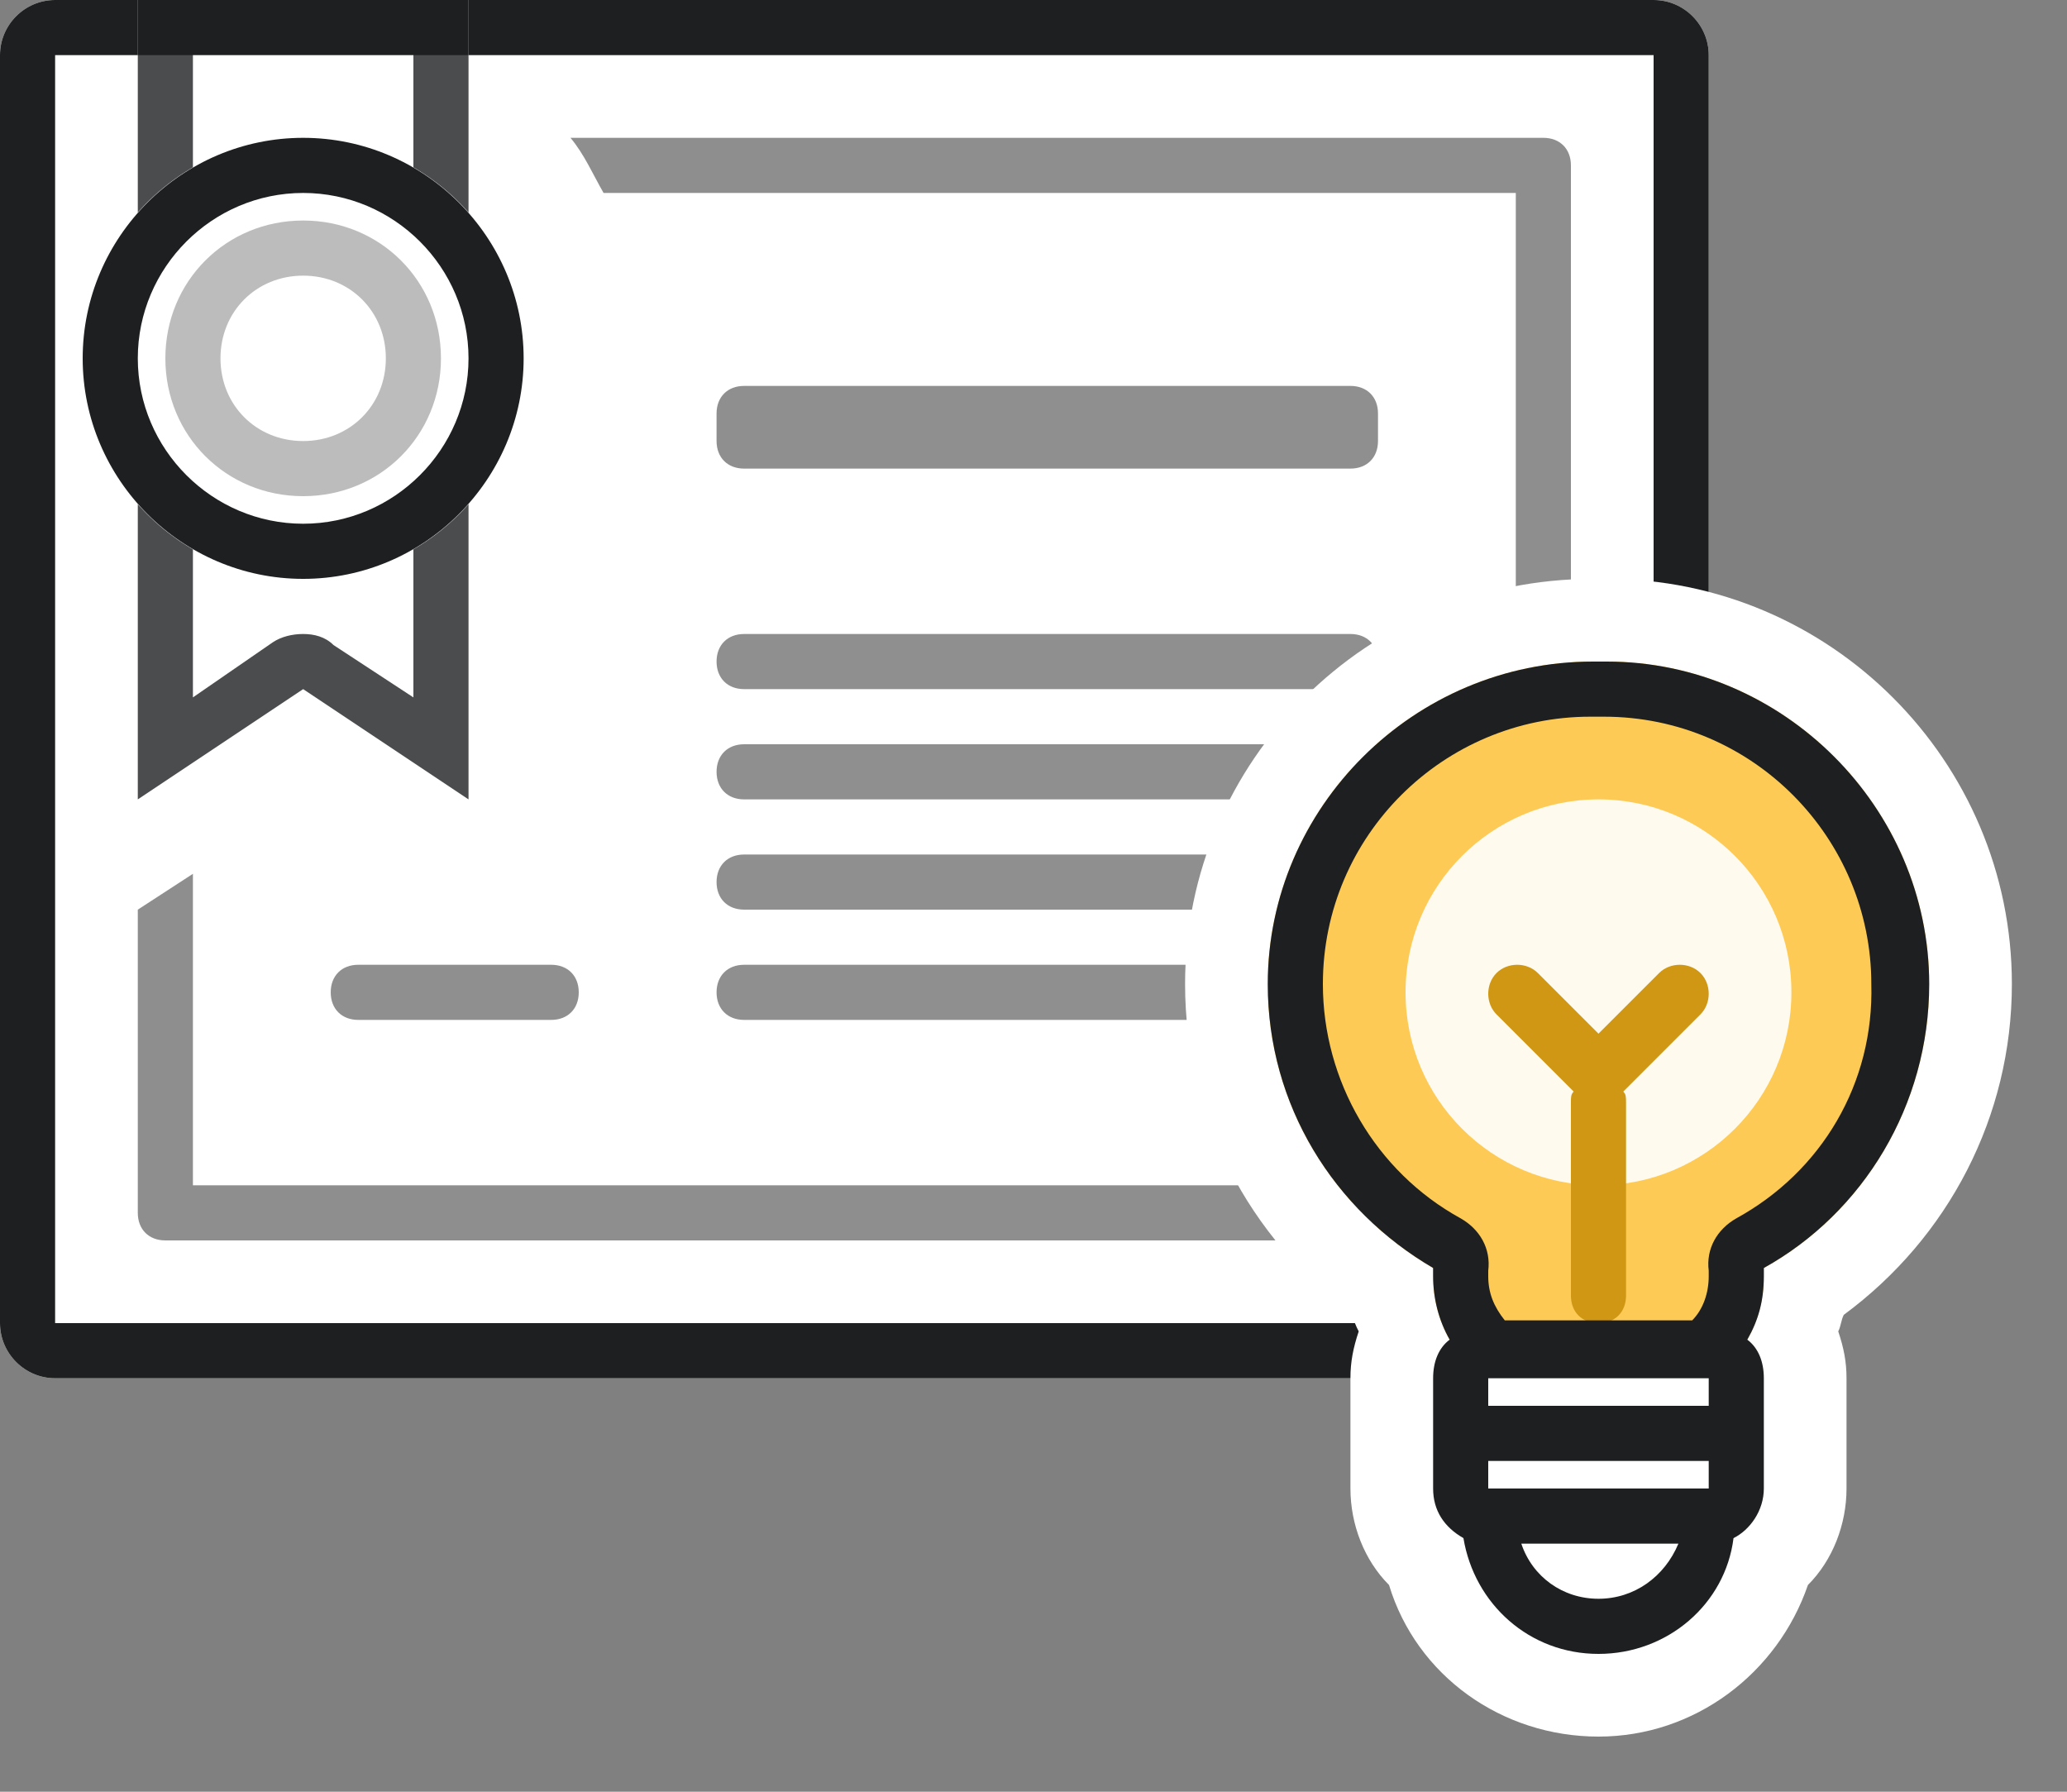 <?xml version="1.0" encoding="utf-8"?>
<!-- Generator: Adobe Illustrator 21.1.0, SVG Export Plug-In . SVG Version: 6.00 Build 0)  -->
<svg version="1.1" id="Layer_1" xmlns="http://www.w3.org/2000/svg" xmlns:xlink="http://www.w3.org/1999/xlink" x="0px" y="0px"
	 width="75px" height="65px" viewBox="0 0 75 65" style="enable-background:new 0 0 75 65;" xml:space="preserve">
<rect x="0" y="0" width="75" height="65" fill="#808080" stroke="none"/>
<style type="text/css">
	.st0{fill:#FFFFFF;}
	.st1{fill:#1E1F20;}
	.st2{opacity:0.5;fill:#1E1F20;}
	.st3{opacity:0.8;enable-background:new    ;}
	.st4{opacity:0.5;fill:#212121;enable-background:new    ;}
	.st5{opacity:0.3;enable-background:new    ;}
	.st6{fill:#FDCB55;}
	.st7{opacity:0.9;fill:#FFFFFF;enable-background:new    ;}
	.st8{fill:#CF9713;}
</style>
<g>
	<path id="Rounded_Rectangle_15_copy_2_3_" class="st0" d="M2,0h58c1.1,0,2,0.9,2,2v46c0,1.1-0.9,2-2,2H2c-1.1,0-2-0.9-2-2V2
		C0,0.9,0.9,0,2,0z"/>
	<path id="Rounded_Rectangle_15_copy_2_1_" class="st1" d="M60,2v46H2V2H60 M60,0H2C0.9,0,0,0.9,0,2v46c0,1.1,0.9,2,2,2h58
		c1.1,0,2-0.9,2-2V2C62,0.9,61.1,0,60,0L60,0z"/>
</g>
<path class="st2" d="M56,5H20.7c0.5,0.6,0.8,1.3,1.2,2H55v36H7V31.7L5,33v11c0,0.6,0.4,1,1,1h50c0.6,0,1-0.4,1-1V6
	C57,5.4,56.6,5,56,5z"/>
<g class="st3">
	<path class="st0" d="M5,0v29l6-4l6,4V0H5z"/>
	<path class="st1" d="M15,2v23.3l-2.9-1.9C11.8,23.1,11.4,23,11,23s-0.8,0.1-1.1,0.3L7,25.3V2H15 M17,0H5v29l6-4l6,4V0L17,0z"/>
</g>
<path id="Rounded_Rectangle_18" class="st4" d="M27,23h22c0.6,0,1,0.4,1,1l0,0c0,0.6-0.4,1-1,1H27c-0.6,0-1-0.4-1-1l0,0
	C26,23.4,26.4,23,27,23z"/>
<path id="Rounded_Rectangle_18_copy_5" class="st4" d="M27,14h22c0.6,0,1,0.4,1,1v1c0,0.6-0.4,1-1,1H27c-0.6,0-1-0.4-1-1v-1
	C26,14.4,26.4,14,27,14z"/>
<g>
	<circle class="st0" cx="11" cy="13" r="8"/>
	<path class="st1" d="M11,7c3.3,0,6,2.7,6,6s-2.7,6-6,6s-6-2.7-6-6S7.7,7,11,7 M11,5c-4.4,0-8,3.6-8,8s3.6,8,8,8s8-3.6,8-8
		S15.4,5,11,5L11,5z"/>
</g>
<g class="st5">
	<circle id="Ellipse_7_copy_3_" class="st0" cx="11" cy="13" r="5"/>
	<path id="Ellipse_7_copy_1_" class="st1" d="M11,10c1.7,0,3,1.3,3,3s-1.3,3-3,3s-3-1.3-3-3S9.3,10,11,10 M11,8c-2.8,0-5,2.2-5,5
		s2.2,5,5,5s5-2.2,5-5S13.8,8,11,8L11,8z"/>
</g>
<path id="Rounded_Rectangle_18_copy" class="st4" d="M27,27h22c0.6,0,1,0.4,1,1l0,0c0,0.6-0.4,1-1,1H27c-0.6,0-1-0.4-1-1l0,0
	C26,27.4,26.4,27,27,27z"/>
<path id="Rounded_Rectangle_18_copy_2" class="st4" d="M27,31h22c0.6,0,1,0.4,1,1l0,0c0,0.6-0.4,1-1,1H27c-0.6,0-1-0.4-1-1l0,0
	C26,31.4,26.4,31,27,31z"/>
<path id="Rounded_Rectangle_18_copy_3" class="st4" d="M27,35h22c0.6,0,1,0.4,1,1l0,0c0,0.6-0.4,1-1,1H27c-0.6,0-1-0.4-1-1l0,0
	C26,35.4,26.4,35,27,35z"/>
<path id="Rounded_Rectangle_18_copy_4" class="st4" d="M13,35h7c0.6,0,1,0.4,1,1l0,0c0,0.6-0.4,1-1,1h-7c-0.6,0-1-0.4-1-1l0,0
	C12,35.4,12.4,35,13,35z"/>
<path class="st0" d="M73,35.7C73,27.6,66.4,21,58.3,21h-0.5C49.6,21,43,27.6,43,35.7c0,4.8,2.3,9.2,6.1,12c0,0.2,0.1,0.4,0.2,0.6
	C49.1,48.9,49,49.4,49,50v1v2v1c0,1.3,0.5,2.6,1.4,3.5c1,3.3,4.1,5.5,7.6,5.5c3.5,0,6.5-2.3,7.6-5.5c0.9-0.9,1.4-2.2,1.4-3.5v-1v-2
	v-1c0-0.6-0.1-1.1-0.3-1.7c0.1-0.2,0.1-0.4,0.2-0.6C70.7,44.9,73,40.5,73,35.7z M52,46c-0.4-0.3-0.9-0.5-1.3-0.8
	C51.2,45.5,51.6,45.7,52,46L52,46z M53.3,56.6c0.2,0.6,0.5,1.1,0.8,1.5C53.8,57.7,53.5,57.2,53.3,56.6z M61.9,58.2
	c0.4-0.4,0.7-1,0.8-1.5C62.5,57.2,62.2,57.7,61.9,58.2z M62,46.4c0-0.1,0-0.2,0-0.2c0-0.3,0-0.6,0.2-0.9C62,45.5,62,45.8,62,46.1
	C62,46.2,62,46.3,62,46.4z"/>
<path class="st6" d="M70,35.7C70,29.3,64.7,24,58.3,24h-0.5C51.3,24,46,29.3,46,35.7c0,4.4,2.4,8.2,6,10.3c0,0.1,0,0.2,0,0.3v0
	c0,2.6,2.1,4.7,4.7,4.7h2.6c2.6,0,4.7-2.1,4.7-4.7v0c0-0.1,0-0.2,0-0.3C67.6,44,70,40.1,70,35.7z"/>
<path class="st0" d="M62,48h-8c-1.1,0-2,0.9-2,2v1v2v1c0,0.8,0.4,1.4,1.1,1.8c0.4,2.4,2.4,4.2,4.9,4.2s4.6-1.8,4.9-4.2
	c0.6-0.3,1.1-1,1.1-1.8v-1v-2v-1C64,48.9,63.1,48,62,48z"/>
<circle class="st7" cx="58" cy="36" r="7"/>
<path class="st8" d="M61.7,35.3c-0.4-0.4-1.1-0.4-1.5,0L58,37.5l-2.2-2.2c-0.4-0.4-1.1-0.4-1.5,0c-0.4,0.4-0.4,1.1,0,1.5l2.8,2.8
	C57,39.7,57,39.8,57,40v7c0,0.6,0.4,1,1,1s1-0.4,1-1v-7c0-0.2,0-0.3-0.1-0.4l2.8-2.8C62.1,36.4,62.1,35.7,61.7,35.3z"/>
<path class="st1" d="M70,35.7C70,29.3,64.7,24,58.3,24h-0.5C51.3,24,46,29.3,46,35.7c0,4.4,2.4,8.2,6,10.3c0,0.1,0,0.2,0,0.3v0
	c0,0.8,0.2,1.6,0.6,2.3C52.2,48.9,52,49.4,52,50v1v2v1c0,0.8,0.4,1.4,1.1,1.8c0.4,2.4,2.4,4.2,4.9,4.2s4.6-1.8,4.9-4.2
	c0.6-0.3,1.1-1,1.1-1.8v-1v-2v-1c0-0.6-0.2-1.1-0.6-1.4c0.4-0.7,0.6-1.4,0.6-2.3v0c0-0.1,0-0.2,0-0.3C67.6,44,70,40.1,70,35.7z
	 M58,58c-1.3,0-2.4-0.8-2.8-2h5.7C60.4,57.2,59.3,58,58,58z M62,54h-8v-1h8V54z M62,51h-8v-1h8V51z M63,44.2c-0.7,0.4-1.1,1.1-1,1.9
	c0,0.1,0,0.2,0,0.2c0,0.6-0.2,1.2-0.6,1.6h-6.8c-0.4-0.5-0.6-1-0.6-1.6c0-0.1,0-0.2,0-0.2c0.1-0.8-0.3-1.5-1-1.9c-3.1-1.7-5-5-5-8.5
	c0-5.4,4.4-9.7,9.7-9.7h0.5c5.4,0,9.7,4.4,9.7,9.7C68,39.3,66.1,42.5,63,44.2z"/>
</svg>
